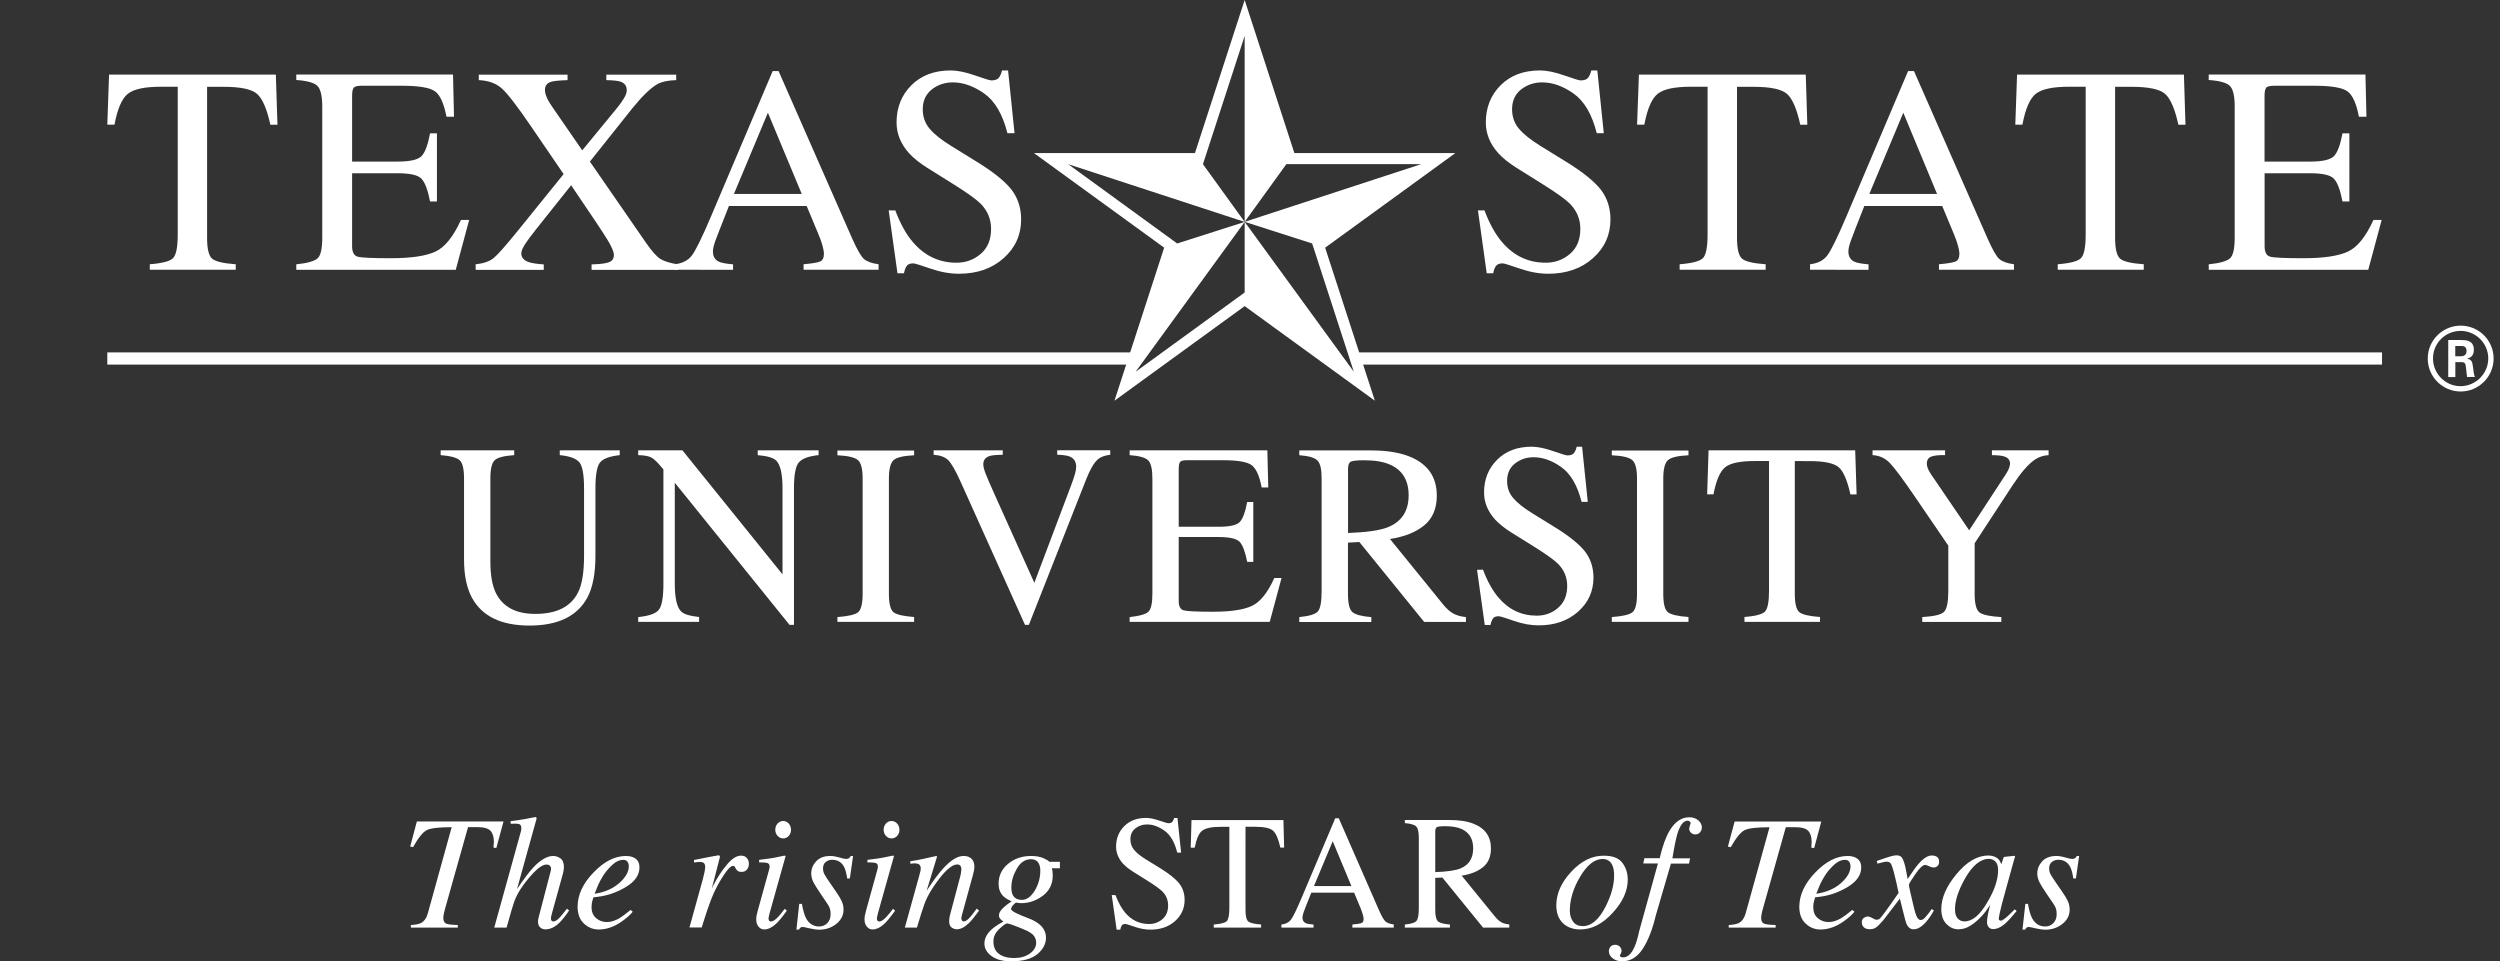 <svg xmlns:inkscape="http://www.inkscape.org/namespaces/inkscape" xmlns:svg="http://www.w3.org/2000/svg" xmlns:rdf="http://www.w3.org/1999/02/22-rdf-syntax-ns#" xmlns:dc="http://purl.org/dc/elements/1.1/" xmlns:cc="http://creativecommons.org/ns#" xmlns="http://www.w3.org/2000/svg" xmlns:xlink="http://www.w3.org/1999/xlink" version="1.0" x="0px" y="0px" viewBox="-10.1 0 445 171.1" enable-background="new -10.1 0 445 171.1" xml:space="preserve"><rect x="-10.1" y="0" width="445" height="171.1" fill="#333333" stroke="none"/><style>.style0{fill:	#FFFFFF;}</style><g transform="matrix(1.25,0,0,-1.25,0,171.113)"><g transform="scale(0.1,0.1)"><g><g><g><path inkscape:connector-curvature="0" d="M72 867.1v-17.4h1454.3l5.7 17.4H72" class="style0"/><path inkscape:connector-curvature="0" d="M3311.2 867.1v-17.4H1856.8l-5.7 17.4H3311.2" class="style0"/><path inkscape:connector-curvature="0" d="M3415.5 861.6h8.2c6.7 0 7.9 4.7 7.9 7.4 c0 7.2-5 7.2-7.7 7.2h-8.4C3415.5 876.2 3415.5 861.6 3415.5 861.6z M3405.5 884.7h18.1c6.2 0 18.4 0 18.4-13.9 c0-9.7-6.2-11.6-9.9-12.9c7.2-0.5 7.7-5.2 8.7-11.9c0.5-4.2 1.2-11.4 2.7-13.9h-11.2c-0.3 2.5-2 15.9-2 16.6 c-0.7 3-1.7 4.5-5.5 4.5h-9.2V832h-10.1L3405.5 884.7L3405.5 884.7z M3383.8 858.5c0-21.8 17.6-39.5 39.2-39.5 c21.8 0 39.5 18 39.5 39.5c0 21.8-17.9 39.2-39.5 39.2C3401.7 897.7 3383.8 880.6 3383.8 858.5z M3470.1 858.3 c0-25.8-21.1-46.9-46.9-46.9c-25.6 0-46.9 20.8-46.9 46.9c0 26.6 21.8 46.9 46.9 46.9C3448.5 905.2 3470.1 884.9 3470.1 858.3" class="style0"/><path inkscape:connector-curvature="0" d="M504.2 51.6c6.9 0.5 11.7 1.5 14.5 2.9 c4.7 2.5 7.9 7.2 9.8 14.1L562.4 191c-17.7 0-29.4-1.3-35.1-4c-5.7-2.7-12.3-10.8-19.9-24.4l-4.1 0.8l9.5 35.7h123.4L626 161.4 l-4.1 0.5l0.6 8c0 7.1-1.6 12.4-4.8 15.9c-3.2 3.5-9.6 5.3-19.1 5.3h-12.9L553.2 75.7c-0.7-2.5-1.3-4.7-1.7-6.7 c-0.7-2.9-1-5.3-1-7c0-4.5 1.4-7.3 4.2-8.4c2.8-1.1 8.2-1.7 16.4-1.9V48h-66.8L504.2 51.6" class="style0"/><path inkscape:connector-curvature="0" d="M646.3 199.6c4.9 0.7 8.8 1.2 11.8 1.6 c3 0.4 5.6 0.8 7.8 1.2c9 1.7 13.8 2.7 14.5 2.8c0.7 0.2 1.2 0.2 1.6 0.2c0.9-0.4 1.4-1.1 1.4-1.8l-28-100.8 c9.4 13.9 17 24.1 22.9 30.5c10.4 11.1 19.9 16.7 28.6 16.7c3.6 0 7-1.1 10.3-3.4c3.3-2.3 5-6.5 5-12.4c0-1.4-0.2-3.3-0.6-5.5 s-0.8-4.2-1.4-6l-14.9-53.9c-0.4-1.5-0.8-2.9-1.1-4.3c-0.3-1.4-0.4-2.6-0.4-3.8c0-1.3 0.3-2.2 0.9-2.9c0.6-0.7 1.5-1 2.6-1 c2.4 0 5.1 1.6 8.3 4.9c2 2 5.7 6.5 11 13.3l3-2.7c-5.3-7.8-9.9-13.6-13.6-17.2c-6.6-6.4-13.3-9.6-20-9.6 c-3.1 0-5.6 0.9-7.6 2.8c-2.1 1.9-3.1 4.6-3.1 8.2c0 0.9 0 1.9 0.2 2.7c0.1 0.9 0.3 1.8 0.6 2.9l17.2 66 c0.2 0.6 0.3 1.2 0.4 1.8c0.1 0.6 0.2 1.3 0.2 1.9c0 1.9-0.6 3.3-1.7 4.4c-1.2 1-2.7 1.6-4.6 1.6c-5 0-11.3-4-19-12.1 c-7.6-8.1-14-16.3-19.3-24.7c-3.6-5.9-6.3-11.5-8.1-16.8c-1.8-5.2-5.4-17.3-10.6-36.2H623L661 185.1c0.2 1 0.4 1.8 0.5 2.5 c0.1 0.7 0.1 1.4 0.1 1.9c0 3.3-1 5.3-3.2 5.9c-2.1 0.6-6.1 0.8-12.1 0.5L646.3 199.6" class="style0"/><path inkscape:connector-curvature="0" d="M801 111.4c9 8 13.6 15.9 13.6 23.8c0 2.8-0.7 5.1-2 6.8 c-1.3 1.7-3.3 2.5-6 2.5c-4.9 0-9.7-2.1-14.4-6.2c-4.7-4.2-9-8.9-12.7-14.2c-4-6.2-7.2-12-9.5-17.7c-1.3-3-2.6-6.4-4.1-10.2 C780.2 98.3 791.9 103.4 801 111.4z M764.4 126.5c14.9 15.6 30.3 23.5 46.2 23.5c5.9 0 10.6-1.4 14-4.1 c3.5-2.7 5.2-6.7 5.2-12.1c0-10.8-6.3-20.1-19.1-27.8c-12.7-7.7-26-12.4-40-14.1l-6.5-0.8c-1-3.1-1.6-5.5-2-7.4 c-0.4-1.9-0.6-4.1-0.6-6.9c0-6.5 2.2-11.7 6.5-15.4c4.3-3.7 9.5-5.5 15.4-5.5c5.7 0 11.6 1.9 18 5.6c3.6 2.2 8.9 6.1 15.7 11.7 l3-2.6c-3.4-4.3-8.3-8.7-14.6-13.2c-11.2-8.1-22.5-12.1-33.8-12.1c-8 0-15 2.8-21 8.4c-6.1 5.6-9.1 13.7-9.1 24.2 C741.8 94.8 749.3 110.9 764.4 126.5" class="style0"/><path inkscape:connector-curvature="0" d="M944 150.1c0.3-0.3 0.4-0.8 0.4-1.3 c-0.1-0.8-0.3-1.4-0.4-1.8l-11.3-43.7l2.3 4.9c5.4 10.6 11.7 20.3 19 29.1c7.2 8.8 14.1 13.2 20.6 13.2c3.5 0 6.3-1.2 8.2-3.5 c1.9-2.3 2.8-5 2.8-8c0-3.4-0.9-6.2-2.8-8.4c-1.9-2.2-4.5-3.3-7.8-3.3c-2.3 0-4 0.5-5.2 1.4c-1.2 0.9-2.1 1.9-2.8 3.2l-1.3 2.5 c-0.3 0.4-0.7 0.8-1.1 1.1c-0.4 0.3-0.9 0.4-1.5 0.4c-3 0-7.2-4.1-12.7-12.3c-5.5-8.2-10.5-17.2-14.9-26.7 c-2.6-5.8-5.6-13.6-8.8-23.1c-2.1-6-4.8-14.5-8.2-25.6H901l18.9 68.2c1 3.9 1.9 7.4 2.5 10.5c0.6 3.1 1 5.6 1 7.6 c0 2.2-0.6 4-1.7 5.2c-1.1 1.1-3.1 1.8-5.9 1.8c-0.9 0-2.1-0.1-3.4-0.2c-1.4-0.2-3-0.4-4.9-0.6v3.6l4.6 0.9 c5.9 1.2 12.4 2.5 19.4 3.8c7 1.3 10.7 2 11.1 2C943.3 150.8 943.7 150.5 944 150.1" class="style0"/><path inkscape:connector-curvature="0" d="M1026.5 178.6c-2.2 2.4-3.3 5.4-3.3 8.7 c0 3.5 1.1 6.5 3.3 8.9c2.2 2.4 4.8 3.6 7.9 3.6c3.1 0 5.7-1.2 7.9-3.6c2.2-2.4 3.3-5.4 3.3-8.9c0-3.5-1.1-6.4-3.3-8.8 c-2.2-2.4-4.9-3.5-7.9-3.5C1031.3 175.1 1028.7 176.2 1026.5 178.6z M1037.3 150.4c0.4-0.3 0.6-0.6 0.5-1l-22.6-80.6 c-1.1-4.3-1.6-6.9-1.6-7.7c0-1.1 0.2-2.1 0.7-3c0.4-0.9 1.3-1.4 2.9-1.4c2.6 0 6 2.2 10.2 6.7c2.5 2.7 5.6 6.4 9.2 11.3l3-2.5 l-1.1-1.6c-5.7-8-10.4-13.6-14.1-17.1c-5.9-5.4-11.5-8.1-17-8.1c-3.3 0-6 1.4-8.1 4.1c-2.1 2.6-3.2 5.9-3.2 9.6 c0 2.2 0.1 4.1 0.4 5.7c0.3 1.6 0.9 4 1.7 7.2l16.1 58.2c0.2 0.9 0.4 1.7 0.6 2.5c0.1 0.8 0.2 1.5 0.2 2.2c0 2.7-1 4.4-3 5 c-2 0.7-6 1-11.9 1v3.6c6.2 0.7 10.6 1.3 13.4 1.7c2.7 0.4 5.5 0.9 8.2 1.3c3.6 0.6 7 1.3 10.2 2.1 C1035.1 150.4 1036.9 150.6 1037.3 150.4" class="style0"/><path inkscape:connector-curvature="0" d="M1057.3 81.8h3.8c1.7-9.3 3.6-16.1 5.9-20.4 c4.2-7.8 10.4-11.8 18.6-11.8c4.6 0 8.5 1.6 11.7 4.8c3.2 3.3 4.7 7.5 4.7 12.9c0 3.4-0.4 6.1-1.2 8.2c-0.8 2.1-1.8 4-3 5.8 l-9.4 13.9c-5.7 8.4-9.2 14.1-10.7 17c-2.2 4.3-3.3 8.6-3.3 12.9c0 6.5 2.4 12.3 7.1 17.4c4.7 5 11.4 7.5 20.1 7.5 c3.7 0 7.9-0.7 12.7-2.1c4.8-1.5 8-2.1 9.8-2.1c1.9 0 3.3 0.4 4.2 1.1c0.9 0.8 1.7 1.8 2.5 3.1h3.2l-4.6-32h-3.8 c-1 7.2-2.5 12.7-4.4 16.4c-3.6 6.9-9.4 10.2-17.2 10.2c-3.3 0-6.3-1.1-8.9-3.1c-2.6-2.1-3.9-5.1-3.9-9.1 c0-3.1 0.6-5.8 1.8-8.1c1.2-2.4 3.9-6.5 8-12.5l8-11.6c4.1-5.9 7.1-10.8 8.8-14.5c1.7-3.8 2.6-7.7 2.6-12.1 c0-8.1-3.5-14.9-10.4-20.4c-6.9-5.5-15.1-8.2-24.6-8.2c-3.1 0-7.5 0.6-13.2 1.9c-5.7 1.3-9 2-9.9 2c-1.5 0-2.6-0.3-3.3-1 c-0.7-0.6-1.4-1.6-2-2.8h-3.7L1057.3 81.8" class="style0"/><path inkscape:connector-curvature="0" d="M1180.8 178.6c-2.2 2.4-3.3 5.4-3.3 8.7 c0 3.5 1.1 6.5 3.3 8.9c2.2 2.4 4.8 3.6 7.9 3.6s5.7-1.2 8-3.6c2.2-2.4 3.3-5.4 3.3-8.9c0-3.5-1.1-6.4-3.3-8.8 c-2.2-2.4-4.9-3.5-8-3.5S1183 176.2 1180.8 178.6z M1191.6 150.4c0.4-0.3 0.6-0.6 0.5-1l-22.6-80.6c-1.1-4.3-1.6-6.9-1.6-7.7 c0-1.1 0.2-2.1 0.7-3c0.4-0.9 1.3-1.4 2.8-1.4c2.6 0 6 2.2 10.2 6.7c2.5 2.7 5.6 6.4 9.2 11.3l3-2.5l-1.1-1.6 c-5.7-8-10.4-13.6-14.1-17.1c-5.8-5.4-11.5-8.1-17-8.1c-3.2 0-5.9 1.4-8.1 4.1c-2.1 2.6-3.2 5.9-3.2 9.6c0 2.2 0.1 4.1 0.4 5.7 c0.3 1.6 0.8 4 1.7 7.2l16.1 58.2c0.2 0.9 0.4 1.7 0.6 2.5c0.2 0.8 0.2 1.5 0.2 2.2c0 2.7-1 4.4-3 5c-2 0.7-6 1-11.9 1v3.6 c6.2 0.7 10.6 1.3 13.3 1.7c2.7 0.4 5.5 0.9 8.2 1.3c3.6 0.6 7 1.3 10.2 2.1C1189.4 150.4 1191.2 150.6 1191.6 150.4" class="style0"/><path inkscape:connector-curvature="0" d="M1207.7 48l19.3 69.6c1.7 5.9 2.6 9.5 2.9 10.8 c0.3 1.2 0.4 2.6 0.4 4c0 2.2-0.6 3.9-1.9 5.2c-1.2 1.2-3.7 1.9-7.3 1.9c-0.9 0-1.8 0-2.7-0.2c-0.8-0.1-1.8-0.3-2.9-0.4v3.6 c4.9 0.8 8.3 1.3 10.4 1.7c2.1 0.4 4.3 0.8 6.7 1.4l20 4.4c0.5-0.3 0.8-0.6 0.9-1.1l-14.8-48.5c9.2 14.1 16.9 24.5 23.2 31.4 c10.9 12.1 20.7 18.2 29.3 18.2c3.3 0 6.2-0.6 8.6-1.9c4.6-2.5 6.9-7 6.9-13.5c0-1.8-0.2-3.6-0.6-5.6c-0.4-1.9-0.9-4.1-1.5-6.3 l-14.8-53.9c-0.3-1.1-0.7-2.5-1.1-4.1c-0.4-1.6-0.5-2.7-0.5-3.4c0-1.1 0.2-2.2 0.8-3.1c0.5-0.9 1.4-1.4 2.5-1.4 c1.9 0 4.1 1.1 6.6 3.5c2.5 2.3 6.5 7.2 12.1 14.8l3.2-3c-6.1-8.4-10.9-14.2-14.4-17.6c-6.1-6-11.9-8.9-17.4-8.9 c-2.5 0-4.9 0.9-7.3 2.5c-2.3 1.7-3.5 4.8-3.5 9.2c0 1.3 0.1 2.6 0.3 4.1c0.2 1.4 0.4 2.7 0.7 3.7l14.5 54.7 c0.8 3 1.3 5.5 1.5 7.4c0.3 1.9 0.4 3.3 0.4 4.1c0 1.8-0.4 3.3-1.3 4.6c-0.9 1.3-2.4 2-4.6 2c-5.7 0-12.9-5.1-21.6-15.3 c-5.1-6.1-10.3-13.3-15.6-21.7c-4-6.5-7.1-12.8-9.4-19c-2.3-6.2-5.9-17.5-10.8-33.9L1207.7 48" class="style0"/><path inkscape:connector-curvature="0" d="M1361.4 94.4c2.4-4.6 6.8-6.9 13-6.9 c6.8 0 12.9 4.4 18.2 13c5.3 8.7 8 18.3 8 28.8c0 5-1.1 8.9-3.3 11.8c-2.2 2.8-5.5 4.3-9.8 4.3c-8.4 0-15.3-4.5-20.4-13.6 c-5.2-9-7.7-17.7-7.7-26.1C1359.3 101.1 1360 97.3 1361.4 94.4z M1385.8 11.1c5.9 4.3 8.9 9.4 8.9 15.4c0 4.5-1.6 8.3-4.7 11.5 c-1.7 1.6-4.3 3.4-8 5.3c-3.1 1.5-8.4 3.7-15.7 6.5c-7.3 2.8-11.6 4.2-12.7 4.2c-2 0-5.8-2.6-11.4-7.9 c-5.6-5.2-8.4-11.2-8.4-17.8c0-10.1 4.3-16.9 13-20.7c4.5-2 10.1-2.9 16.7-2.9C1372.4 4.7 1379.8 6.8 1385.8 11.1L1385.8 11.1z M1327.5 41.6c4.3 5 11.2 10.1 20.6 15.1c-1.9 1.2-3.4 2.5-4.6 3.8c-1.2 1.3-1.8 3.1-1.8 5.3c0 3.1 2.2 6.7 6.4 10.7 c2.4 2.3 6.3 5.3 11.7 9c-4.8 1.8-8.9 4.4-12.3 7.6c-4.2 4.5-6.3 10.2-6.3 17.3c0 11.4 4.4 20.8 13.4 28.3 c8.9 7.5 19.9 11.3 33 11.3c6.9 0 12.7-1.1 17.4-3.1c4.7-2.1 7.5-3.8 8.4-5.2h15.1v-9.2H1417c0.4-1.7 0.8-3.2 1-4.5 c0.2-1.4 0.3-3.3 0.3-5.8c0-12.2-4.8-21.9-14.2-28.9c-9.5-7-19.7-10.5-30.6-10.5c-1.1 0-2.2 0.1-3.2 0.2 c-1 0.1-2.2 0.3-3.6 0.6c-1.2 0-2.7-1.1-4.6-3.3c-2-2.2-3.1-4.2-3.1-5.9c0-2.6 8.3-7 24.9-13.2c16.6-6.3 24.8-15.4 24.8-27.4 c0-9-4.2-16.9-12.4-23.7c-8.3-6.7-20.8-10.1-37.5-10.1c-11.6 0-20.8 2.5-27.6 7.4c-6.8 5-10.2 11-10.2 18.1 C1321 31.1 1323.2 36.5 1327.5 41.6" class="style0"/><path inkscape:connector-curvature="0" d="M1507.7 94.2c3.9-10.4 8.5-18.7 13.7-24.9 c9.1-10.8 20.5-16.2 34.1-16.2c7.3 0 13.7 2.4 19.1 7c5.4 4.7 8 11.2 8 19.6c0 7.6-2.7 14.1-8.1 19.7c-3.5 3.5-11 8.9-22.3 16 l-19.7 12.3c-5.9 3.8-10.6 7.6-14.2 11.4c-6.5 7.3-9.8 15.4-9.8 24.2c0 11.7 3.9 21.4 11.7 29.2c7.8 7.7 18 11.7 30.8 11.7 c5.3 0 11.6-1.3 19-3.8c7.4-2.5 11.6-3.8 12.7-3.8c2.8 0 4.8 0.7 5.9 2c1.1 1.3 1.9 3.1 2.6 5.5h4.7l5.2-49.3h-5.5 c-3.7 14.9-9.8 25.3-18.2 31.2c-8.3 5.9-16.6 8.9-24.8 8.9c-6.3 0-11.9-1.9-16.6-5.6c-4.7-3.7-7.1-8.9-7.1-15.5 c0-6 1.8-11.1 5.4-15.3c3.6-4.3 9.2-8.8 16.8-13.5l20.4-12.5c12.7-7.9 21.7-15.1 26.9-21.6c5.1-6.6 7.7-14.4 7.7-23.4 c0-12.1-4.6-22.2-13.7-30.3c-9.1-8.1-20.8-12.1-34.9-12.1c-7.1 0-14.6 1.3-22.4 4c-7.8 2.7-12.2 4.1-13.3 4.1 c-2.7 0-4.5-0.9-5.5-2.6c-0.9-1.8-1.5-3.6-1.8-5.5h-5.2l-7 49.3L1507.7 94.2" class="style0"/><path inkscape:connector-curvature="0" d="M1615.9 201.1h130.9l1-39.2h-5.4 c-2.7 12.4-6.2 20.4-10.4 24.1c-4.2 3.8-13.1 5.6-26.5 5.6h-12.7V73.1c0-8.9 1.4-14.3 4.1-16.5c2.8-2.1 8.8-3.5 18.1-4.2V48 h-67.4v4.4c9.9 0.8 16.1 2.3 18.5 4.8c2.4 2.4 3.7 8.7 3.7 18.6v115.7h-12.6c-12.8 0-21.6-1.9-26.2-5.6 c-4.7-3.6-8.1-11.7-10.5-24.1h-5.7L1615.9 201.1" class="style0"/><path inkscape:connector-curvature="0" d="M1843.6 107.1L1817 171l-26.7-63.8 C1790.3 107.1 1843.6 107.1 1843.6 107.1z M1743.9 48v4.4c5.9 0.6 10.4 2.8 13.4 6.6c3 3.7 8.1 14.1 15.3 31.2l48 113.5h5 L1883 72.5c3.8-8.6 6.9-13.9 9.3-15.9c2.3-2 6.2-3.4 11.6-4.1V48H1845v4.4c6.8 0.6 11.1 1.3 13.1 2.1c2 0.9 2.9 2.9 2.9 6.3 c0 1.1-0.4 3.1-1.2 5.9c-0.8 2.8-1.8 5.8-3.1 8.9l-9.2 22.1h-61c-6.1-15-9.7-24.3-10.8-27.5c-1.2-3.3-1.8-6-1.8-7.9 c0-3.9 1.6-6.5 4.7-8c1.9-0.9 5.7-1.6 11.1-2V48H1743.9" class="style0"/><path inkscape:connector-curvature="0" d="M1998.8 132.2c12.2 5 18.2 14.6 18.2 28.6 c0 13.5-5.5 22.6-16.5 27.6c-5.8 2.6-13.6 4-23.3 4c-6.5 0-10.5-0.5-12-1.4c-1.5-1-2.2-3.2-2.2-6.6V127 C1979.7 127.6 1991.6 129.3 1998.8 132.2L1998.8 132.2z M1919.7 52.4c8.9 0.8 14.4 2.5 16.6 5.2c2.2 2.6 3.3 8.7 3.3 18.3 v100.2c0 8.1-1.2 13.4-3.7 15.9c-2.4 2.5-7.8 4.1-16.2 4.8v4.4h64c13.4 0 24.5-1.7 33.3-5.1c16.8-6.4 25.3-18.2 25.3-35.4 c0-11.5-3.7-20.4-11.2-26.5c-7.5-6.2-17.6-10.2-30.5-12.2l47.7-58.6c2.9-3.5 5.9-6.2 8.8-7.8c2.9-1.6 6.7-2.7 11.3-3.1V48 h-37.3l-58 71.3l-10.1-0.5V73.1c0-8.5 1.3-13.9 3.9-16.2c2.6-2.3 8.2-3.8 17-4.5V48h-64.2L1919.7 52.4" class="style0"/><path inkscape:connector-curvature="0" d="M2159.4 56.3c3.1-4.1 7.7-6.2 13.7-6.2 c12.2 0 23.1 9.3 32.5 27.9c8.1 16 12.1 30.7 12.1 44.1c0 5.7-0.7 10.3-2.1 13.7c-2.6 6.6-7.4 9.9-14.4 9.9 c-11.5 0-22.3-8.7-32.4-26.1c-9.5-16.2-14.2-32.2-14.2-47.9C2154.8 65.6 2156.3 60.4 2159.4 56.3L2159.4 56.3z M2229.3 140.4 c5.2-6.8 7.8-14.8 7.8-24c0-16-7-31.6-21.1-47c-14.5-16-30-24-46.4-24c-10.4 0-18.7 3-24.9 9c-6.2 6.1-9.3 14.5-9.3 25.4 c0 16.5 7 32.3 20.9 47.4c14.3 15.5 29.7 23.2 46.3 23.2C2215.3 150.5 2224.2 147.1 2229.3 140.4" class="style0"/><path inkscape:connector-curvature="0" d="M2340.2 183.9c-1.6-2.1-3.9-3.2-6.8-3.2 c-2.6 0-4.6 0.8-6.3 2.4c-1.6 1.7-2.5 3.5-2.5 5.7c0 1.5 0.7 4.1 2.1 7.8c0 1-0.5 1.9-1.4 2.6c-0.9 0.7-1.9 1-3.1 1 c-5.7 0-10.4-6.1-14.3-18.2c-2.1-7-4.6-18.9-7.2-35.4h25.2l-1.6-7.5h-25.7l-21.6-74c-4.6-19.4-10.7-35.2-18.4-47.1 c-7.7-12-17.6-18-29.5-18c-5.5 0-10.1 1.5-13.6 4.4c-3.5 2.9-5.3 6.2-5.3 9.9c0 2.2 0.7 4.3 2.2 6.3c1.5 1.9 3.7 2.9 6.7 2.9 c2.6 0 4.7-0.8 6.5-2.5c1.8-1.7 2.7-3.8 2.7-6.2c0-1.4-0.4-2.7-1.2-4.1c-0.8-1.4-1.2-2.3-1.2-2.8c0-0.7 0.4-1.2 1.3-1.7 c0.9-0.4 2-0.6 3.4-0.6c6.4 0 11.8 5 16.2 15c2.3 5.2 4.5 12.5 6.4 21.6l26.9 97.1h-20.9l1.6 7.5h21.8 c4.1 17.5 8.8 30.4 13.9 38.9c7.6 12.9 17 19.4 28.2 19.4c5.1 0 9.4-1.4 12.8-4.3c3.4-2.9 5.1-6.3 5.1-10 C2342.7 188.2 2341.9 185.9 2340.2 183.9" class="style0"/><path inkscape:connector-curvature="0" d="M2380.9 51.6c6.8 0.5 11.7 1.5 14.4 2.9 c4.6 2.5 7.9 7.2 9.8 14.1l33.9 122.3c-17.8 0-29.4-1.3-35.2-4c-5.7-2.7-12.4-10.8-20-24.4l-4.1 0.8l9.6 35.7h123.4l-10.1-37.7 l-4.1 0.5l0.5 8c0 7.1-1.6 12.4-4.8 15.9c-3.2 3.5-9.5 5.3-19.1 5.3h-12.9l-32.4-115.3c-0.8-2.5-1.3-4.7-1.7-6.7 c-0.7-2.9-1-5.3-1-7c0-4.5 1.4-7.3 4.2-8.4c2.8-1.1 8.2-1.7 16.4-1.9V48h-66.8L2380.9 51.6" class="style0"/><path inkscape:connector-curvature="0" d="M2540.8 111.4c9 8 13.5 15.9 13.5 23.8 c0 2.8-0.7 5.1-2 6.8c-1.4 1.7-3.3 2.5-6 2.5c-4.9 0-9.7-2.1-14.4-6.2c-4.7-4.2-9-8.9-12.7-14.2c-4-6.2-7.2-12-9.5-17.7 c-1.3-3-2.6-6.4-4.1-10.2C2520 98.3 2531.8 103.4 2540.8 111.4z M2504.2 126.5c14.9 15.6 30.3 23.5 46.2 23.5 c5.9 0 10.5-1.4 14-4.1c3.5-2.7 5.2-6.7 5.2-12.1c0-10.8-6.4-20.1-19.1-27.8c-12.7-7.7-26.1-12.4-40.1-14.1l-6.5-0.8 c-0.9-3.1-1.6-5.5-2-7.4c-0.4-1.9-0.6-4.1-0.6-6.9c0-6.5 2.1-11.7 6.5-15.4c4.3-3.7 9.5-5.5 15.5-5.5c5.6 0 11.6 1.9 17.9 5.6 c3.6 2.2 8.9 6.1 15.7 11.7l3-2.6c-3.4-4.3-8.3-8.7-14.6-13.2c-11.2-8.1-22.5-12.1-33.8-12.1c-8 0-15 2.8-21 8.4 c-6.1 5.6-9.1 13.7-9.1 24.2C2481.6 94.8 2489.1 110.9 2504.2 126.5" class="style0"/><path inkscape:connector-curvature="0" d="M2573.3 61.9c1.8 1.2 3.7 1.9 5.5 1.9 c0.9 0 1.8-0.2 2.7-0.4c0.9-0.3 1.9-0.7 2.9-1.3l4-2.1c0.5-0.3 1-0.5 1.5-0.6c0.5-0.1 1-0.2 1.6-0.2c1.9 0 3.3 0.5 4.4 1.4 c1 0.9 3.6 4.2 7.9 9.9c2.8 3.7 9.1 12.6 19 26.9c0 0.5-0.9 4.6-2.6 12.1c-1.7 7.6-3.3 14-4.7 19.3c-1.5 5.3-2.7 8.8-3.9 10.5 c-1.1 1.7-3.2 2.6-6.3 2.6c-1.1 0-3.2-0.4-6.3-1.2c-1.9-0.4-4.1-0.9-6.3-1.6l-1 3.8l12.5 4.3c3.2 1.1 6.2 2 8.9 2.7 c2.8 0.7 5.1 1 7 1c3.2 0 5.5-1 7.1-2.8c2.4-3.1 4.4-9.1 6.1-18l2.4-12.9c6.8 10.4 12.1 17.8 15.9 22c3.4 3.9 6.6 6.7 9.7 8.6 c3 1.9 5.9 2.9 8.6 2.9c2.6 0 4.7-0.4 6.3-1.2c2.9-1.3 4.3-3.9 4.3-7.7c0-2.6-0.7-4.6-2.2-6c-1.4-1.4-3.3-2.2-5.6-2.2 c-0.8 0-1.6 0.1-2.4 0.3c-0.8 0.2-1.6 0.5-2.4 0.8l-3 1.3c-0.8 0.4-1.6 0.7-2.4 0.9c-0.8 0.3-1.3 0.4-1.7 0.4 c-3.4 0-8.2-4.4-14.2-13.2c-6.1-8.8-9.1-13.9-9.1-15.2c0-1.2 0.7-4.8 2.1-11c1.5-6.1 2.9-12.7 4.6-19.6 c1.5-6.5 2.8-11 3.9-13.5c1.8-4 3.8-6 6-6c2.1 0 4.2 1.1 6.3 3.4c2.2 2.3 5.3 6.3 9.6 12.2l3.1-1.9 c-3.2-5.9-6.6-10.9-10.1-15.1c-6.5-7.8-12.8-11.8-18.8-11.8c-3.8 0-6.8 1.8-8.9 5.4c-1.3 2.1-2.5 5.6-3.7 10.4l-7 27.9 l-23.2-30.3c-4.5-5.3-8-8.8-10.5-10.6c-2.4-1.8-5.4-2.7-9.1-2.7c-4.8 0-8.1 1.5-9.9 4.5c-1 1.6-1.5 3.5-1.5 5.7 C2570.5 58.6 2571.4 60.6 2573.3 61.9" class="style0"/><path inkscape:connector-curvature="0" d="M2760.7 142c-2.5 2.6-5.5 3.9-9.1 3.9 c-12.4 0-23.8-9.5-34.5-28.5c-9.3-16.7-14-31.1-14-43.1c0-6.1 1.3-10.5 3.9-13.3c2.6-2.8 5.8-4.2 9.6-4.2 c11.3 0 22.2 9.2 32.8 27.7c10 16.8 15.1 31.9 15.1 45.5C2764.5 135.4 2763.2 139.4 2760.7 142z M2764.4 146 c1.7-1.6 3.1-3.7 4.1-6.3l0.6-1.6l2.6 8.2c0.3 1 0.6 1.6 0.8 1.9c0.2 0.4 0.8 0.6 1.6 0.6l13.2 1.4c0.7 0 1.1-0.2 1.2-0.4 c0.1-0.2 0.1-0.7 0-1.4c-0.3-1-0.6-1.8-0.8-2.3c-0.2-0.6-0.4-1.4-0.7-2.4l-11.2-40.4c-2.4-8.8-4.5-16.4-6.2-22.8 c-2.8-11.4-4.2-18-4.2-19.7c0-1 0.3-1.8 0.9-2.2c0.6-0.5 1.3-0.7 2.1-0.7c0.7 0 1.4 0.2 2.3 0.7c0.8 0.4 1.8 1.1 3 2l2 1.6 c0.7 0.6 1.4 1.1 2.2 1.9c0.8 0.7 1.8 1.6 2.9 2.7l7.4 7.2l2.7-2.3c-8.1-10-14.5-16.9-19.4-20.5c-4.9-3.5-9.5-5.3-13.9-5.3 c-2.9 0-5.1 0.9-6.6 2.9c-1.5 1.9-2.3 4.4-2.3 7.3c0 2.7 0.5 6.6 1.5 11.6c1.1 5 2 9.3 3.1 12.7c-1.4-2.2-3.7-5.5-6.9-9.8 c-3.2-4.3-7.1-8.5-11.7-12.6c-5.5-4.9-10.8-8.3-15.8-10.4c-3.9-1.4-7.7-2-11.3-2c-6.1 0-11.6 2.5-16.6 7.5 c-5 5-7.4 12.1-7.4 21.3c0 15.8 7.1 32.3 21.4 49.5c14.7 17.9 30 26.8 45.8 26.8C2756.4 150.5 2761.1 149 2764.4 146" class="style0"/><path inkscape:connector-curvature="0" d="M2803.3 81.8h3.7c1.7-9.3 3.6-16.1 5.9-20.4 c4.2-7.8 10.4-11.8 18.7-11.8c4.6 0 8.5 1.6 11.6 4.8c3.2 3.3 4.7 7.5 4.7 12.9c0 3.4-0.4 6.1-1.2 8.2c-0.8 2.1-1.8 4-3 5.8 l-9.5 13.9c-5.7 8.4-9.2 14.1-10.6 17c-2.2 4.3-3.3 8.6-3.3 12.9c0 6.5 2.4 12.3 7.1 17.4c4.7 5 11.4 7.5 20.1 7.5 c3.7 0 7.9-0.7 12.7-2.1c4.8-1.5 8-2.1 9.8-2.1c1.9 0 3.3 0.4 4.2 1.1c0.9 0.8 1.7 1.8 2.5 3.1h3.2l-4.6-32h-3.7 c-1 7.2-2.5 12.7-4.4 16.4c-3.6 6.9-9.4 10.2-17.2 10.2c-3.3 0-6.3-1.1-8.9-3.1c-2.6-2.1-3.9-5.1-3.9-9.1 c0-3.1 0.6-5.8 1.8-8.1c1.2-2.4 3.9-6.5 8-12.5l8-11.6c4.2-5.9 7.1-10.8 8.8-14.5c1.7-3.8 2.6-7.7 2.6-12.1 c0-8.1-3.4-14.9-10.4-20.4c-6.9-5.5-15.1-8.2-24.6-8.2c-3.1 0-7.5 0.6-13.2 1.9c-5.7 1.3-9 2-9.9 2c-1.5 0-2.6-0.3-3.3-1 c-0.7-0.6-1.4-1.6-2-2.8h-3.8L2803.3 81.8" class="style0"/><path inkscape:connector-curvature="0" d="M651.4 727.6v-6.8c-14.2-1-23.4-3.3-27.6-7.1 c-4.2-3.8-6.3-12.5-6.3-26V569.5c0-19.4 2.6-34.5 7.9-45.2c9.9-19.7 28.5-29.6 56.1-29.6c30.2 0 50.4 10.1 60.7 30.3 c5.8 11.3 8.7 28.7 8.7 52.3v96.1c0 20.1-2.4 32.7-7.2 37.8c-4.8 5.1-13.9 8.3-27.4 9.6v6.8h85.4v-6.8 c-14.3-1.6-23.6-5-28-10.4c-4.4-5.3-6.6-17.7-6.6-37v-96.1c0-25.5-3.9-45.4-11.7-59.7c-14.4-26.3-41.8-39.5-82.2-39.5 c-39.9 0-67.1 13-81.5 38.9c-7.8 14-11.7 32.3-11.7 55.2v115.4c0 13.5-2.1 22.1-6.2 25.9c-4.1 3.8-13.2 6.2-27.1 7.3v6.8 L651.4 727.6" class="style0"/><path inkscape:connector-curvature="0" d="M828 490.2c15.3 1.5 25.1 5 29.4 10.4 c4.3 5.3 6.5 17.7 6.5 37.2v162.7l-5.1 5.9c-5.4 6.4-10 10.3-13.8 11.8c-3.8 1.5-9.5 2.4-17 2.6v6.8h63L1033.5 551v122.7 c0 20.2-3 33.3-9 39.4c-4 3.9-12.7 6.5-26.3 7.7v6.8h86.7v-6.8c-14.1-1.4-23.4-4.9-28.1-10.3c-4.7-5.4-7-17.8-7-37.1V479.1 h-6.3L880.1 681.5V537.8c0-20.2 2.9-33.3 8.8-39.4c3.8-4 12.4-6.7 25.8-8.1v-6.9H828L828 490.2" class="style0"/><path inkscape:connector-curvature="0" d="M1111.7 490.2c15 1.1 24.8 3.3 29.2 6.7 s6.7 12.2 6.7 26.4v164.2c0 13.6-2.2 22.3-6.7 26.2c-4.4 3.9-14.2 6.2-29.2 6.9v6.8h109.2v-6.8c-15-0.7-24.8-3-29.2-6.9 c-4.4-3.9-6.7-12.7-6.7-26.2V523.4c0-14.2 2.2-23 6.7-26.4c4.4-3.4 14.2-5.6 29.2-6.7v-6.9h-109.2V490.2" class="style0"/><path inkscape:connector-curvature="0" d="M1347.1 727.6v-6.3c-9.2-0.1-15.5-0.7-18.9-1.8 c-5.9-2-8.8-5.9-8.8-11.9c0-3.1 1.1-7.3 3.2-12.8c2.1-5.5 6-14.6 11.7-27.3l57.8-128.5l52.5 139.1c2.3 6.2 4.1 11.4 5.3 15.6 c1.2 4.3 1.8 7.8 1.8 10.4c0 7.2-3.1 12.1-9.2 14.7c-3.6 1.5-9.6 2.3-17.8 2.6v6.3h75.5v-6.3c-7.8-1.1-13.6-3.2-17.3-6.3 c-5.6-4.7-11.2-14.1-16.8-28.3l-81.8-207.7h-5.5L1287.5 682c-7.7 17.2-13.9 27.9-18.5 32.1c-4.6 4.2-11.4 6.6-20.3 7.2v6.3 L1347.1 727.6" class="style0"/><path inkscape:connector-curvature="0" d="M1527.8 490.2c13.6 1.4 22.4 3.8 26.4 7.3 c4 3.4 6 12 6 25.9v164.2c0 13.1-2 21.7-5.9 25.7c-4 4-12.8 6.5-26.5 7.5v6.8h196.1l1.3-52.8h-9.4 c-3.1 16.3-7.8 26.8-14.1 31.6c-6.2 4.8-20.2 7.2-41.8 7.2h-50.3c-5.4 0-8.8-0.9-10-2.6c-1.3-1.8-1.9-5-1.9-9.8v-82.4h57 c15.8 0 25.8 2.3 30.1 7c4.3 4.6 7.8 14.1 10.4 28.3h8.7v-85.3h-8.7c-2.8 14.3-6.3 23.8-10.6 28.4c-4.3 4.6-14.3 7-29.9 7h-57 v-91.4c0-7.3 2.3-11.7 7-13c4.6-1.3 18.5-2 41.6-2c25 0 43.5 2.7 55.4 8.2c11.9 5.5 22.6 18.7 32.1 39.8h10.3l-16.8-62.4 h-199.5L1527.8 490.2" class="style0"/><path inkscape:connector-curvature="0" d="M1895.7 618.2c19.6 8 29.4 23.1 29.4 45.3 c0 21.4-8.8 35.9-26.3 43.7c-9.4 4.2-21.8 6.3-37.3 6.3c-10.4 0-16.8-0.8-19.2-2.2c-2.3-1.5-3.5-5-3.5-10.5v-90.9 C1865.3 610.9 1884.3 613.6 1895.7 618.2L1895.7 618.2z M1769.5 490.2c14.2 1.3 23 4.1 26.5 8.2c3.5 4.2 5.2 13.9 5.2 29.3 v159.9c0 13-1.9 21.5-5.9 25.5c-3.9 4-12.5 6.6-25.9 7.6v6.8h102.2c21.3 0 39-2.7 53.2-8.1c26.9-10.2 40.4-29 40.4-56.3 c0-18.4-6-32.5-17.9-42.3c-11.9-9.8-28.2-16.3-48.8-19.4l76.1-93.7c4.7-5.7 9.4-9.9 14.1-12.5c4.7-2.6 10.7-4.3 18-5v-6.9 h-59.5l-92.3 113.8l-16.2-0.9v-72.8c0-13.7 2.1-22.3 6.2-26c4.1-3.7 13.2-6.1 27.1-7.3v-6.9h-102.6V490.2" class="style0"/><path inkscape:connector-curvature="0" d="M2031 557.7c6.2-16.6 13.6-29.8 22-39.7 c14.6-17.2 32.8-25.8 54.5-25.8c11.8 0 21.9 3.7 30.5 11.2c8.6 7.5 12.9 17.8 12.9 31.2c0 12-4.3 22.5-12.9 31.3 c-5.7 5.7-17.5 14.1-35.6 25.4l-31.5 19.6c-9.5 6-17 12.1-22.7 18.2c-10.5 11.7-15.7 24.5-15.7 38.6c0 18.6 6.2 34.1 18.6 46.5 c12.4 12.4 28.8 18.6 49.2 18.6c8.4 0 18.5-2.1 30.4-6.2c11.8-4.1 18.6-6.2 20.3-6.2c4.6 0 7.7 1.1 9.4 3.2 c1.7 2.2 3.1 5.2 4.1 9.2h7.6l8.1-78.6h-8.8c-6 23.7-15.7 40.2-29 49.6c-13.2 9.4-26.4 14-39.4 14c-10.1 0-18.9-3-26.4-8.9 c-7.5-5.9-11.3-14.2-11.3-24.8c0-9.5 2.9-17.6 8.6-24.3c5.8-6.9 14.7-14 26.8-21.5l32.4-20c20.3-12.5 34.6-24 42.9-34.4 c8.2-10.6 12.3-23.1 12.3-37.5c0-19.4-7.3-35.5-21.9-48.5c-14.6-13-33.3-19.5-55.9-19.5c-11.4 0-23.4 2.1-35.8 6.5 c-12.4 4.3-19.6 6.5-21.4 6.5c-4.3 0-7.2-1.3-8.7-4c-1.5-2.7-2.5-5.5-3-8.5h-8.1l-11 78.6L2031 557.7" class="style0"/><path inkscape:connector-curvature="0" d="M2214.4 490.2c15 1.1 24.8 3.3 29.2 6.7 c4.5 3.4 6.7 12.2 6.7 26.4v164.2c0 13.6-2.2 22.3-6.7 26.2c-4.4 3.9-14.2 6.2-29.2 6.9v6.8h109.2v-6.8 c-15-0.7-24.8-3-29.2-6.9c-4.4-3.9-6.7-12.7-6.7-26.2V523.4c0-14.2 2.2-23 6.7-26.4c4.5-3.4 14.2-5.6 29.2-6.7v-6.9h-109.2 V490.2" class="style0"/><path inkscape:connector-curvature="0" d="M2352.2 727.6H2561l2-62.7h-8.8 c-4.4 19.7-9.8 32.5-16.5 38.5c-6.6 5.9-20.7 8.9-42.1 8.9H2475V523.4c0-14.2 2.2-23 6.7-26.4c4.4-3.4 14.2-5.6 29.2-6.7v-6.9 h-107.6v6.9c15.6 1.2 25.4 3.8 29.2 7.7c3.9 4 5.8 13.9 5.8 29.8v184.6h-20.7c-20.4 0-34.3-2.9-41.7-8.8 c-7.4-5.9-12.9-18.8-16.7-38.6h-9L2352.2 727.6" class="style0"/><path inkscape:connector-curvature="0" d="M2689 727.6v-6.8c-8.7 0.2-15.1-0.4-19.5-2 c-4.3-1.6-6.5-4.9-6.5-10.1c0-1.6 0.3-3.5 1.1-5.9c0.7-2.3 2.4-5.4 4.9-9.3l54.3-79.7l53 81c2.1 3.5 3.5 6.4 4.2 8.7 c0.7 2.3 1 4 1 5c0 5.3-2.8 8.8-8.5 10.5c-3.4 1.1-9.1 1.7-17.3 1.8v6.8h80.7v-6.8c-7.4-0.4-14.1-2.6-20-6.7 c-9.1-6.4-19.4-18.2-30.8-35.5l-54.5-83.3v-71.8c0-14.3 2.3-23.2 6.9-26.7c4.6-3.5 15-5.7 31.1-6.6v-6.9h-112.6v6.9 c16.7 1 27.1 3.4 31.1 7.5c4 4 6 14.1 6 30.1v64.1l-48.3 70.8c-16.7 24.4-28.4 40.1-35.1 47c-6.7 6.9-14.9 10.6-24.5 11.1v6.8 H2689" class="style0"/><path inkscape:connector-curvature="0" d="M74.5 1262.7H312l2.3-71.4h-10.1 c-4.9 22.4-11.2 37-18.8 43.8c-7.6 6.8-23.5 10.2-47.9 10.2h-23.4v-215c0-16.2 2.5-26.2 7.6-30.1c5.1-3.9 16.1-6.4 33.2-7.6 v-7.8H132.5v7.8c17.8 1.4 28.9 4.3 33.2 8.8c4.4 4.5 6.6 15.8 6.6 33.9v210.1h-23.6c-23.3 0-39.1-3.3-47.5-10.1 c-8.4-6.7-14.7-21.3-19-43.9H72L74.5 1262.7" class="style0"/><path inkscape:connector-curvature="0" d="M341.1 992.5c15.5 1.6 25.5 4.4 30.1 8.3 c4.6 3.9 6.9 13.7 6.9 29.5v186.9c0 14.9-2.3 24.7-6.8 29.3c-4.5 4.6-14.6 7.4-30.2 8.5v7.8h223.2l1.4-60.1H555 c-3.6 18.5-8.9 30.5-16 35.9c-7.1 5.4-23 8.2-47.6 8.2h-57.2c-6.2 0-10-1-11.4-3c-1.5-2-2.2-5.7-2.2-11.2v-93.8h64.8 c17.9 0 29.3 2.7 34.3 8c4.9 5.3 8.9 16.1 11.9 32.2h9.8v-97h-9.8c-3.1 16.3-7.2 27-12.1 32.3c-4.9 5.3-16.3 7.9-34.1 7.9 h-64.8v-104c0-8.3 2.6-13.3 7.9-14.8c5.3-1.5 21.1-2.2 47.4-2.2c28.5 0 49.5 3.1 63.1 9.3c13.6 6.2 25.7 21.3 36.6 45.2h11.7 l-19.1-71H341.1V992.5" class="style0"/><path inkscape:connector-curvature="0" d="M596.5 992.5c11.2 1.2 19.8 4.2 25.6 8.9 c5.8 4.7 17.4 17.8 34.8 39.3l64.9 80.3l-46 67.4c-20.1 29.4-34.1 47.7-42.3 54.8c-8.2 7.2-19 11-32.5 11.6v7.8h126.4v-7.8 c-12.2-0.4-20.1-1.2-23.8-2.5c-5.6-1.8-8.4-5.6-8.4-11.6c0-3.8 1.4-8.4 4.1-13.7c1.4-2.7 3.3-5.9 5.7-9.4l43.3-62.8l47.1 57.3 c6.9 8.3 11.6 15.1 14.1 20.1c1.5 3 2.2 5.7 2.2 8.2c0 6.2-3 10.2-9 12.3c-3.7 1.2-10.4 1.9-20.1 2.1v7.8h99.5v-7.8 c-11.2-0.3-19.9-2.1-26.1-5.3c-9.7-5.3-21.7-16.8-36.1-34.5l-60.7-76.2l79.6-115.2c8.5-12.4 15.6-20.3 21.2-23.7 c5.7-3.3 14-5.8 24.9-7.5v-7.8H761.6v7.8c11.9 0.3 20.1 1.3 24.8 3.1c4.7 1.8 7 5.2 7 10.3c0 4.4-3.1 11.7-9.3 21.9 c-6.2 10.2-23.5 36-51.6 77.4l-49.3-61.9c-7.2-9.1-12.2-15.8-15-20c-4.5-6.7-6.7-11.7-6.7-14.9c0-6 3.5-10.2 10.6-12.6 c4.2-1.5 11.3-2.6 21.4-3.3v-7.8h-96.9L596.5 992.5" class="style0"/><path inkscape:connector-curvature="0" d="M1060.9 1092.7l-48.2 115.7l-48.4-115.7 C964.3 1092.7 1060.9 1092.7 1060.9 1092.7z M879.9 984.8v7.8c10.8 1.2 18.9 5.3 24.3 12.2c5.4 6.9 14.7 25.8 27.8 56.7 l87.5 206.2h8.4l104.7-238.2c7-15.8 12.6-25.5 16.7-29.3c4.2-3.7 11.2-6.3 21-7.6v-7.8h-106.8v7.8c12.3 1.1 20.2 2.4 23.7 4 c3.6 1.6 5.3 5.4 5.3 11.5c0 2-0.7 5.6-2 10.8c-1.4 5.2-3.3 10.6-5.8 16.3l-16.8 40.4H957.2c-10.9-27.5-17.4-44.3-19.6-50.3 c-2.1-6.1-3.2-10.9-3.2-14.4c0-7.1 2.9-12 8.6-14.7c3.5-1.6 10.2-2.9 20.1-3.7v-7.8L879.9 984.8" class="style0"/><path inkscape:connector-curvature="0" d="M1194.1 1069.3c7.1-18.9 15.4-33.9 25-45.1 c16.7-19.6 37.4-29.4 62.1-29.4c13.4 0 24.9 4.2 34.7 12.7c9.8 8.5 14.6 20.3 14.6 35.5c0 13.7-4.9 25.6-14.7 35.7 c-6.4 6.4-19.9 16.1-40.5 28.9l-35.8 22.4c-10.8 6.8-19.4 13.7-25.8 20.7c-11.9 13.3-17.8 27.9-17.8 43.9 c0 21.2 7.1 38.9 21.1 52.9c14.1 14.1 32.8 21.1 56 21.1c9.6 0 21.1-2.4 34.6-7.1c13.5-4.7 21.2-7.1 23.1-7.1 c5.2 0 8.8 1.2 10.8 3.7c2 2.5 3.5 6 4.6 10.5h8.6l9.2-89.4h-10.1c-6.8 26.9-17.8 45.7-32.9 56.4c-15.1 10.7-30.1 16-44.8 16 c-11.5 0-21.5-3.4-30.1-10.1c-8.5-6.8-12.8-16.2-12.8-28.2c0-10.8 3.3-20 9.8-27.7c6.5-7.8 16.7-15.9 30.5-24.4l36.9-22.8 c23.1-14.2 39.4-27.3 48.9-39.2c9.3-12 14-26.3 14-42.7c0-22-8.3-40.4-24.9-55.2c-16.6-14.8-37.8-22.2-63.7-22.2 c-13 0-26.6 2.5-40.7 7.4c-14.2 4.9-22.3 7.4-24.3 7.4c-4.9 0-8.2-1.5-9.9-4.5c-1.7-3-2.8-6.2-3.4-9.6h-9.2l-12.5 89.5 L1194.1 1069.3" class="style0"/><path inkscape:connector-curvature="0" d="M2033.1 1069.3c7.1-18.9 15.4-33.9 25-45.1 c16.7-19.6 37.4-29.4 62.1-29.4c13.4 0 25 4.2 34.8 12.7c9.8 8.5 14.6 20.3 14.6 35.5c0 13.7-4.9 25.6-14.7 35.7 c-6.4 6.4-19.9 16.1-40.5 28.9l-35.8 22.4c-10.8 6.8-19.4 13.7-25.8 20.7c-11.9 13.3-17.8 27.9-17.8 43.9 c0 21.2 7.1 38.9 21.1 52.9c14.1 14.1 32.8 21.1 56 21.1c9.6 0 21.1-2.4 34.6-7.1c13.5-4.7 21.2-7.1 23.1-7.1 c5.2 0 8.8 1.2 10.8 3.7c2 2.5 3.5 6 4.6 10.5h8.6l9.2-89.4h-10c-6.8 26.9-17.8 45.7-32.9 56.4c-15.1 10.7-30.1 16-44.8 16 c-11.5 0-21.5-3.4-30.1-10.1c-8.5-6.8-12.8-16.2-12.8-28.2c0-10.8 3.3-20 9.8-27.7c6.6-7.8 16.7-15.9 30.5-24.4l36.9-22.8 c23.1-14.2 39.4-27.3 48.9-39.2c9.3-12 14-26.3 14-42.7c0-22-8.3-40.4-24.9-55.2c-16.6-14.8-37.8-22.2-63.7-22.2 c-13 0-26.6 2.5-40.7 7.4c-14.2 4.9-22.3 7.4-24.3 7.4c-4.9 0-8.2-1.5-10-4.5c-1.7-3-2.8-6.2-3.4-9.6h-9.2l-12.5 89.5 L2033.1 1069.3" class="style0"/><path inkscape:connector-curvature="0" d="M2253 1262.7h237.6l2.2-71.4h-10 c-4.9 22.4-11.2 37-18.8 43.8c-7.6 6.8-23.6 10.2-47.9 10.2h-23.4v-215c0-16.2 2.5-26.2 7.6-30.1c5.1-3.9 16.1-6.4 33.2-7.6 v-7.8H2311v7.8c17.8 1.4 28.9 4.3 33.2 8.8c4.4 4.5 6.6 15.8 6.6 33.9v210.1h-23.6c-23.2 0-39.1-3.3-47.5-10.1 c-8.4-6.7-14.7-21.3-19-43.9h-10.3L2253 1262.7" class="style0"/><path inkscape:connector-curvature="0" d="M2677.6 1092.7l-48.1 115.7l-48.4-115.7H2677.6z M2496.7 984.8v7.8c10.8 1.2 18.9 5.3 24.3 12.2c5.4 6.9 14.7 25.8 27.8 56.7l87.5 206.2h8.4l104.7-238.2 c7-15.8 12.5-25.5 16.7-29.3c4.2-3.7 11.2-6.3 21-7.6v-7.8h-106.8v7.8c12.3 1.1 20.2 2.4 23.8 4c3.6 1.6 5.3 5.4 5.3 11.5 c0 2-0.7 5.6-2 10.8c-1.4 5.2-3.3 10.6-5.7 16.3l-16.8 40.4H2574c-10.9-27.5-17.4-44.3-19.5-50.3c-2.1-6.1-3.2-10.9-3.2-14.4 c0-7.1 2.9-12 8.6-14.7c3.5-1.6 10.2-2.9 20.1-3.7v-7.8L2496.7 984.8" class="style0"/><path inkscape:connector-curvature="0" d="M2791.5 1262.7h237.6l2.2-71.4h-10.1 c-4.9 22.4-11.2 37-18.8 43.8c-7.6 6.8-23.6 10.2-47.9 10.2h-23.4v-215c0-16.2 2.5-26.2 7.6-30.1c5-3.9 16.1-6.4 33.2-7.6v-7.8 h-122.5v7.8c17.8 1.4 28.9 4.3 33.2 8.8c4.4 4.5 6.6 15.8 6.6 33.9v210.1h-23.6c-23.2 0-39.1-3.3-47.5-10.1 c-8.4-6.7-14.7-21.3-19-43.9H2789L2791.5 1262.7" class="style0"/><path inkscape:connector-curvature="0" d="M3064.4 992.5c15.5 1.6 25.5 4.4 30.1 8.3 c4.6 3.9 6.9 13.7 6.9 29.5v186.9c0 14.9-2.2 24.7-6.8 29.3c-4.5 4.6-14.6 7.4-30.2 8.5v7.8h223.2l1.4-60.1h-10.7 c-3.5 18.5-8.9 30.5-16 35.9c-7.1 5.4-23 8.2-47.6 8.2h-57.2c-6.2 0-10-1-11.4-3c-1.4-2-2.2-5.7-2.2-11.2v-93.8h64.8 c17.9 0 29.4 2.7 34.3 8c4.9 5.3 8.9 16.1 11.9 32.2h9.8v-97h-9.8c-3.1 16.3-7.2 27-12.1 32.3c-4.9 5.3-16.3 7.9-34.1 7.9H3144 v-104c0-8.3 2.6-13.3 7.9-14.8c5.3-1.5 21.1-2.2 47.4-2.2c28.5 0 49.5 3.1 63.1 9.3c13.6 6.2 25.7 21.3 36.6 45.2h11.7 l-19.1-71h-227.1L3064.4 992.5" class="style0"/><path inkscape:connector-curvature="0" d="M1440.3 1135.1l251.3-82.2l-59.4 82.2l59.4 182.7V1053 l59.4 82.2h192.1l-251.5-82.2l0 0l96.1-30.8l59.3-182.6L1691.6 1053V952.4l-155.3-112.9l155.3 213.4l-96.1-30.7L1440.3 1135.1 L1440.3 1135.1z M1391.6 1150.9l1.2-0.9l0 0l184.2-133.8l-0.2-0.5l-70.6-217.4l0.7 0.5l0 0L1691.6 933L1877 798.3l-70.8 217.9 l185.4 134.7h-229.2l-70.8 218l-70.8-218H1391.6" class="style0"/></g></g></g></g></g></svg>